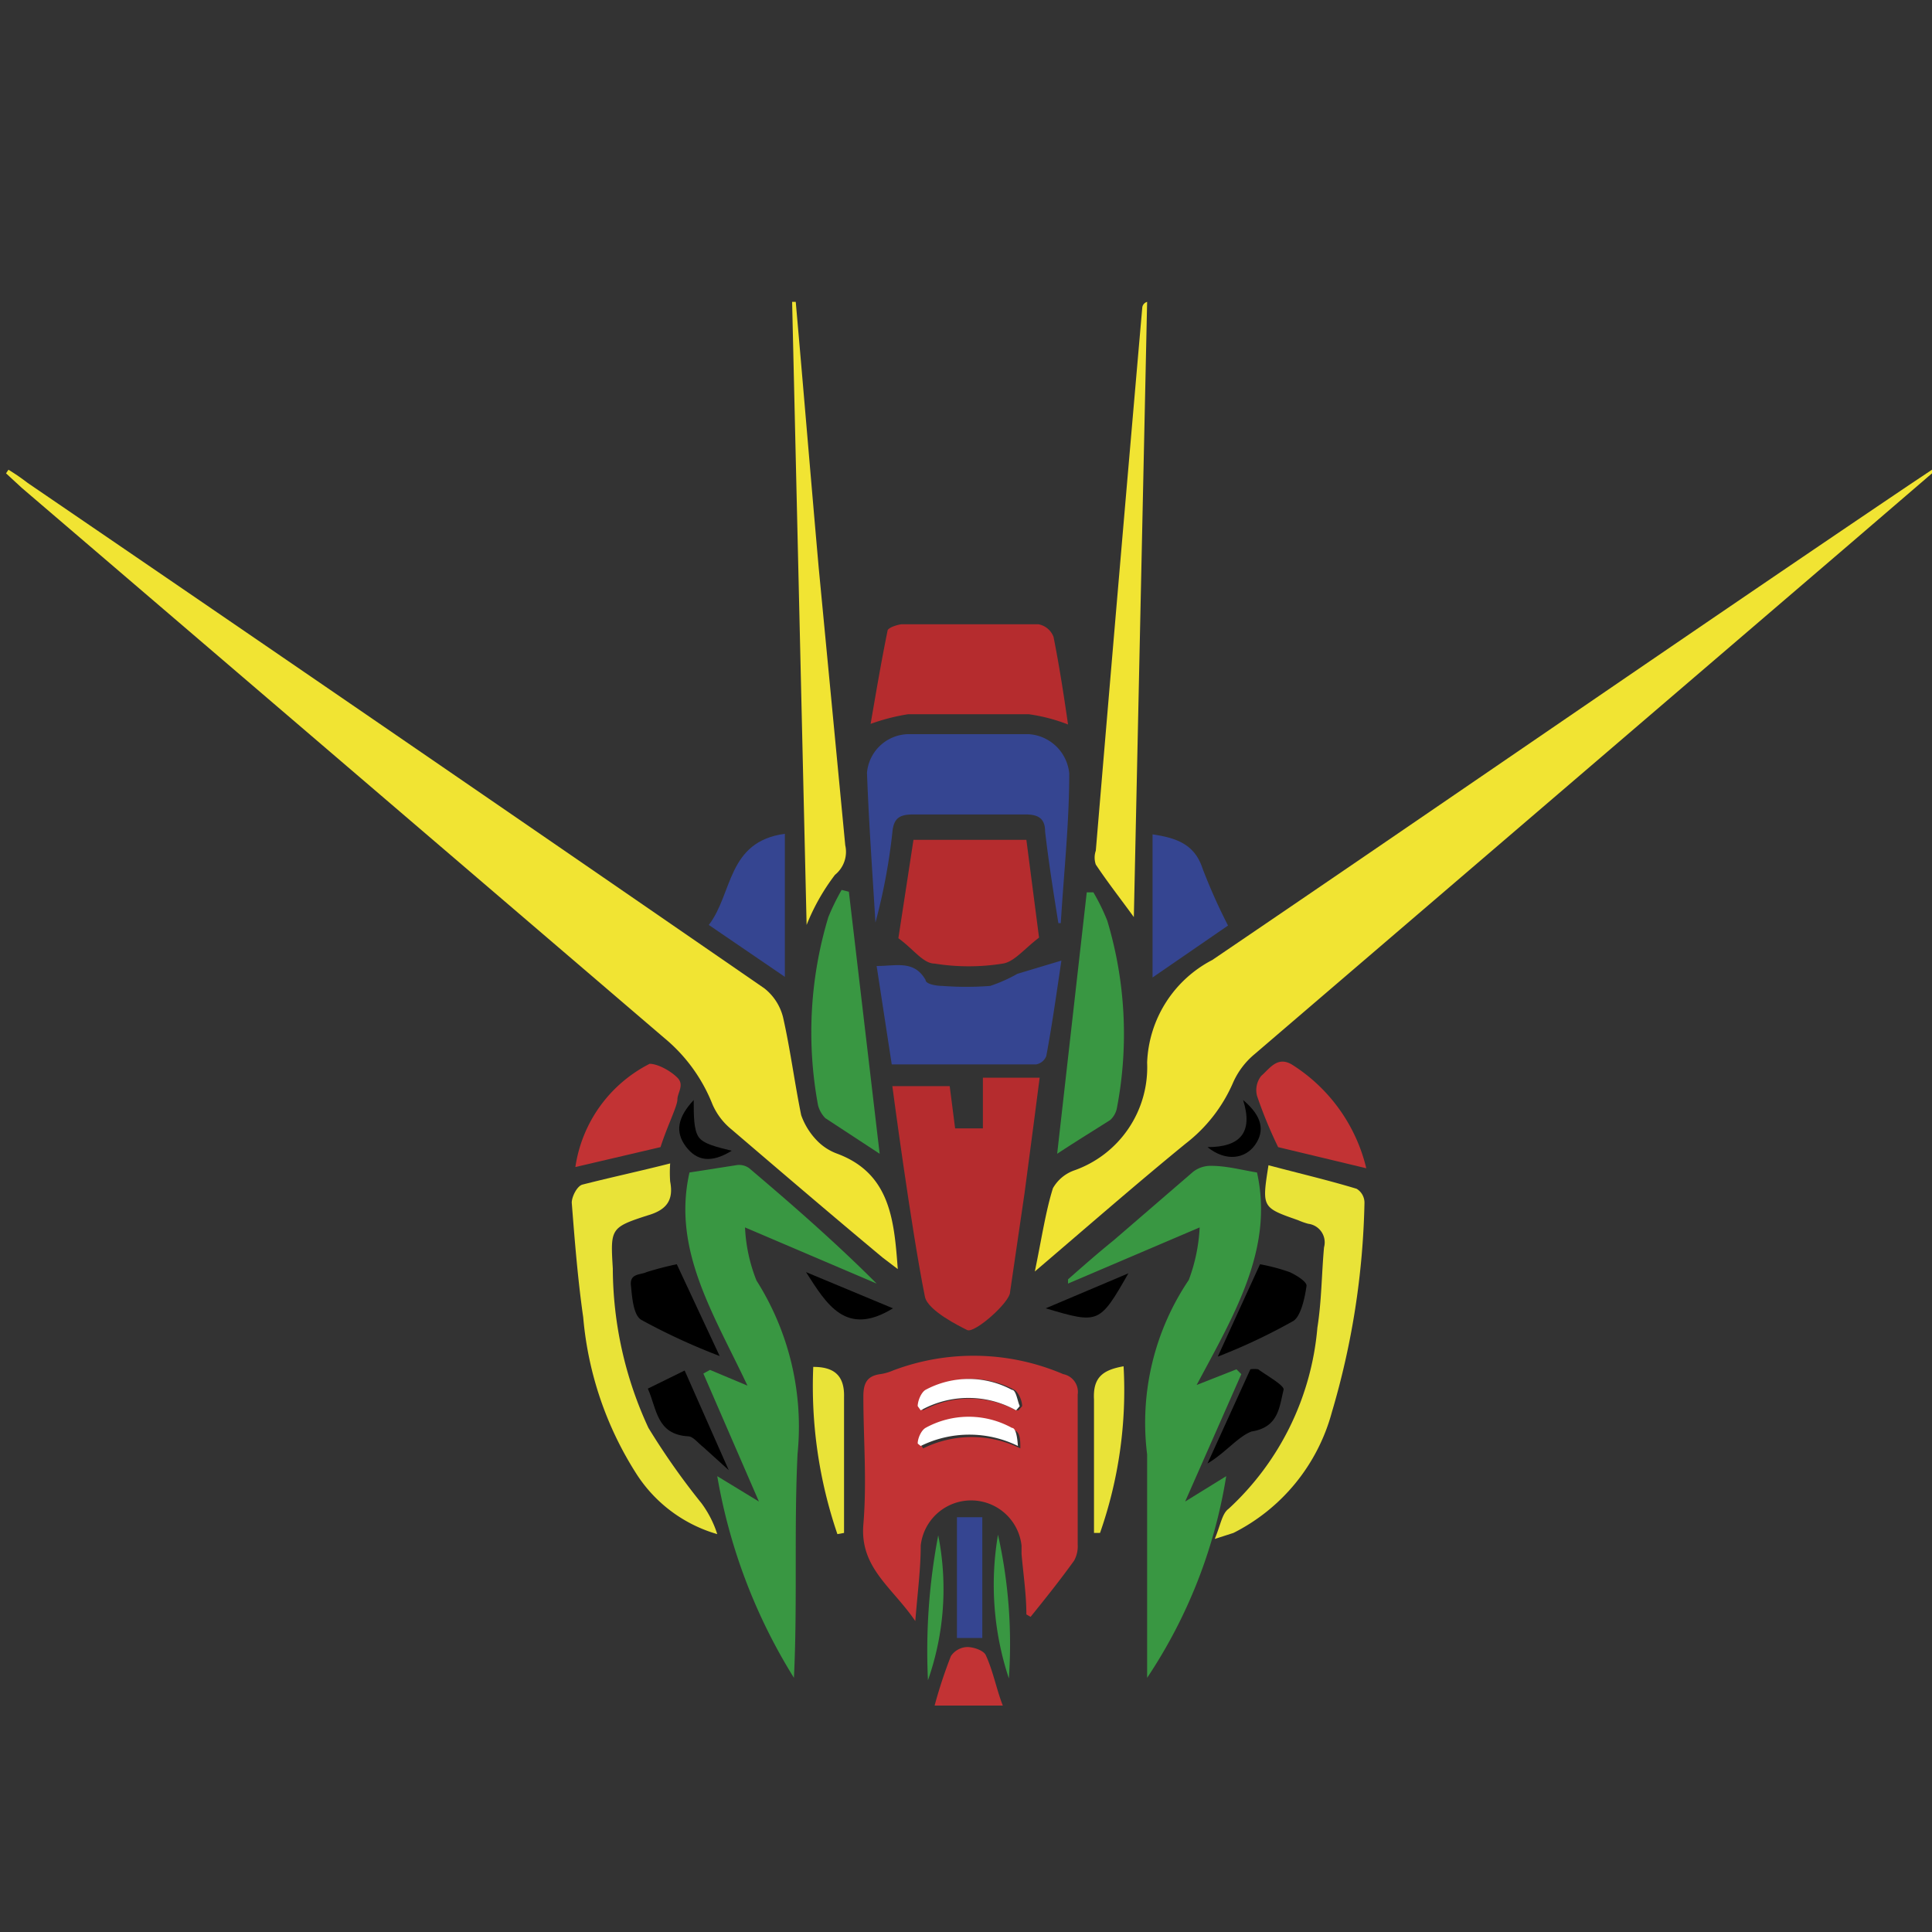 <svg id="Camada_1" data-name="Camada 1" xmlns="http://www.w3.org/2000/svg" viewBox="0 0 32 32"><rect x="0" y="0" width="32" height="32" fill="#333333" stroke="none"/><defs><style>.cls-1{fill:#f1e433;}.cls-2{fill:#c23334;}.cls-3{fill:#399742;}.cls-4{fill:#b52c2e;}.cls-5{fill:#354591;}.cls-6{fill:#e9e338;}.cls-7{fill:#fff;}</style></defs><title>Prancheta 2.2</title><path class="cls-1" d="M.14,7.78A3.53,3.53,0,0,1,.46,8q6.11,4.17,12.2,8.37a.88.88,0,0,1,.31.48c.12.53.19,1.08.3,1.62a1.16,1.16,0,0,0,.27.43.89.89,0,0,0,.33.21c.88.33.94,1.11,1,1.91l-.25-.19c-.84-.7-1.67-1.41-2.5-2.12a1.1,1.1,0,0,1-.32-.42A2.72,2.72,0,0,0,11,17.19L.36,8.08.1,7.84Z"/><path class="cls-1" d="M32,7.84,30.65,9l-9.87,8.46a1.29,1.29,0,0,0-.36.48,2.55,2.55,0,0,1-.78,1c-.82.67-1.61,1.36-2.5,2.12.11-.53.18-1,.3-1.38a.66.66,0,0,1,.34-.29A1.81,1.81,0,0,0,19,17.6a2,2,0,0,1,1.08-1.7C23.94,13.28,27.8,10.61,31.67,8L32,7.78Z"/><path class="cls-2" d="M17,26.74c0-.33-.05-.66-.08-1V25.6a.84.84,0,0,0-1.67,0c0,.38-.05.76-.09,1.25-.38-.56-.92-.88-.86-1.6s0-1.42,0-2.12c0-.22.06-.34.28-.37a.83.83,0,0,0,.21-.06,3.77,3.77,0,0,1,2.82.06.3.3,0,0,1,.24.34c0,.82,0,1.65,0,2.48a.49.49,0,0,1-.06.27c-.23.32-.47.62-.72.93Zm-.13-3.38.06-.07c0-.09-.06-.23-.13-.27a1.51,1.51,0,0,0-1.43,0c-.07,0-.09.18-.13.27l.05.07A1.62,1.62,0,0,1,16.83,23.36Zm-1.63.55.05.08a1.82,1.82,0,0,1,1.61,0c0-.13,0-.27-.1-.3a1.48,1.48,0,0,0-1.43,0C15.26,23.69,15.24,23.82,15.2,23.91Z"/><path class="cls-3" d="M19,27.79V25.64c0-.52,0-1,0-1.55a4.23,4.23,0,0,1,.69-2.89,2.86,2.86,0,0,0,.18-.87l-2.18.93,0-.07c.25-.22.5-.44.76-.65l1.31-1.13a.47.47,0,0,1,.3-.1c.26,0,.51.07.76.11.28,1.26-.37,2.34-1,3.52l.66-.26.08.08-.93,2.11.68-.42A8.4,8.4,0,0,1,19,27.79Z"/><path class="cls-3" d="M11.42,19.42l.77-.12a.28.28,0,0,1,.22.05c.72.61,1.43,1.23,2.11,1.91l-2.18-.93a2.69,2.69,0,0,0,.19.88,4.52,4.52,0,0,1,.68,2.87c-.06,1.23,0,2.46-.06,3.71a9.28,9.28,0,0,1-1.27-3.34l.69.42-.92-2.12.11-.06.62.26C11.82,21.76,11.13,20.7,11.42,19.42Z"/><path class="cls-4" d="M15.82,18.69h.46l0-.84h.94s-.17,1.32-.25,1.91l-.24,1.64c0,.17-.59.69-.71.63s-.65-.32-.7-.55c-.23-1.14-.54-3.49-.54-3.49h.95Z"/><path class="cls-5" d="M17.53,15.29c-.08-.5-.16-1-.22-1.52,0-.21-.11-.28-.32-.28H15.12c-.23,0-.32.07-.34.3a9.76,9.76,0,0,1-.28,1.49c-.05-.83-.11-1.66-.14-2.48a.7.7,0,0,1,.68-.64h2a.72.72,0,0,1,.67.65c0,.83-.09,1.65-.14,2.48Z"/><path class="cls-4" d="M17.69,12a2.85,2.85,0,0,0-.65-.17c-.67,0-1.35,0-2,0a3.34,3.34,0,0,0-.62.16c.08-.46.17-1,.28-1.54,0-.05.15-.1.23-.11.76,0,1.51,0,2.27,0a.33.33,0,0,1,.25.21C17.54,11,17.62,11.51,17.69,12Z"/><path class="cls-6" d="M20.12,25.49c.1-.24.12-.42.23-.5a4.61,4.61,0,0,0,1.47-3c.07-.44.07-.89.11-1.33a.31.31,0,0,0-.26-.39,1.15,1.15,0,0,1-.17-.06c-.6-.21-.6-.21-.49-.91.49.13,1,.25,1.46.39a.27.27,0,0,1,.13.23,13.09,13.09,0,0,1-.54,3.47,3.16,3.16,0,0,1-1.63,2Z"/><path class="cls-6" d="M11.1,19.27a2.11,2.11,0,0,0,0,.3c.06.31-.06.47-.37.56-.62.2-.62.22-.58.88a6.32,6.32,0,0,0,.59,2.64,11.76,11.76,0,0,0,.88,1.25,1.75,1.75,0,0,1,.26.51,2.37,2.37,0,0,1-1.34-1,5.72,5.72,0,0,1-.88-2.59c-.09-.63-.14-1.26-.19-1.9,0-.1.09-.28.18-.3C10.12,19.5,10.59,19.4,11.1,19.27Z"/><path class="cls-4" d="M17.21,15.53c-.25.19-.41.4-.6.43a3.57,3.57,0,0,1-1.13,0c-.19,0-.35-.24-.6-.42l.25-1.63H17Z"/><path class="cls-5" d="M14.52,16c.33,0,.62-.1.81.23,0,.07.18.1.28.1a5.21,5.21,0,0,0,.79,0,2.49,2.49,0,0,0,.45-.2l.73-.22c-.09.61-.16,1.1-.25,1.58a.22.22,0,0,1-.17.14c-.78,0-1.57,0-2.39,0Z"/><path class="cls-1" d="M18.78,15.19c-.21-.29-.43-.57-.63-.87a.35.35,0,0,1,0-.23q.38-4.53.77-9A.11.11,0,0,1,19,5Z"/><path class="cls-1" d="M13.18,5c.13,1.47.25,2.93.38,4.4L14,14a.49.49,0,0,1-.17.49,3.5,3.5,0,0,0-.47.83L13.12,5Z"/><path class="cls-3" d="M14.06,14.77l.51,4.34-.9-.59a.48.48,0,0,1-.12-.21,6.6,6.6,0,0,1,.17-3.12,3.74,3.74,0,0,1,.22-.45Z"/><path class="cls-3" d="M17.51,19.11,18,14.78l.11,0a3.39,3.39,0,0,1,.23.47,6.51,6.51,0,0,1,.16,3.1.36.36,0,0,1-.11.2C18.14,18.71,17.86,18.88,17.51,19.11Z"/><path class="cls-5" d="M13,16.18l-1.26-.86c.4-.52.3-1.38,1.26-1.51Z"/><path class="cls-5" d="M20.34,15.33l-1.25.86V13.82c.41.06.7.17.83.57A9.42,9.42,0,0,0,20.34,15.33Z"/><path class="cls-2" d="M10.94,19l-1.41.33a2.29,2.29,0,0,1,1.23-1.71c.13,0,.34.11.46.23s0,.25,0,.36S11.06,18.63,10.94,19Z"/><path class="cls-2" d="M21.17,19a7.36,7.36,0,0,1-.35-.85.38.38,0,0,1,.07-.33c.14-.12.27-.34.52-.18a2.8,2.8,0,0,1,1.22,1.71Z"/><path d="M20.87,20.94a3.17,3.17,0,0,1,.49.13c.11.05.29.16.28.23s-.07.49-.22.58a9.65,9.65,0,0,1-1.25.59Z"/><path d="M11.21,20.94l.71,1.52a10.41,10.41,0,0,1-1.3-.6c-.13-.08-.15-.37-.17-.57s.15-.17.26-.22A5.16,5.16,0,0,1,11.21,20.94Z"/><path class="cls-6" d="M13.87,25.41a7.57,7.57,0,0,1-.4-2.77c.32,0,.52.12.51.5,0,.75,0,1.5,0,2.25Z"/><path class="cls-6" d="M18.61,22.63a7.14,7.14,0,0,1-.39,2.76h-.1c0-.73,0-1.47,0-2.21C18.1,22.81,18.27,22.69,18.61,22.63Z"/><path class="cls-5" d="M16.27,27.13h-.42v-2h.42Z"/><path d="M10.73,23l.61-.3.73,1.65-.42-.38c-.08-.06-.17-.18-.25-.18C10.87,23.76,10.88,23.33,10.73,23Z"/><path d="M20,24.24l.71-1.56a.4.4,0,0,1,.13,0c.15.11.44.27.42.34-.07.28-.08.62-.53.69C20.51,23.79,20.29,24.07,20,24.24Z"/><path class="cls-2" d="M16.61,28.25H15.48a7.89,7.89,0,0,1,.27-.82.34.34,0,0,1,.27-.15c.11,0,.28.06.31.14C16.45,27.68,16.51,28,16.61,28.25Z"/><path class="cls-3" d="M15.54,25.43a4.56,4.56,0,0,1-.17,2.4A10.18,10.18,0,0,1,15.54,25.43Z"/><path class="cls-3" d="M16.71,27.8a4.93,4.93,0,0,1-.18-2.38A8.27,8.27,0,0,1,16.71,27.8Z"/><path d="M14.79,21.67c-.78.48-1.1-.07-1.44-.6Z"/><path d="M18.69,21.09c-.48.84-.49.84-1.37.58Z"/><path d="M12.12,19.06c-.34.21-.58.17-.76-.07s-.14-.48.13-.77c0,.26,0,.49.08.61S11.88,19,12.12,19.06Z"/><path d="M20,19c.54,0,.76-.24.59-.78.32.27.36.51.2.74S20.31,19.25,20,19Z"/><path class="cls-7" d="M16.83,23.36a1.62,1.62,0,0,0-1.58,0l-.05-.07c0-.09.06-.23.13-.27a1.51,1.51,0,0,1,1.43,0c.07,0,.09.18.13.27Z"/><path class="cls-7" d="M15.2,23.91c0-.09.06-.22.13-.26a1.48,1.48,0,0,1,1.43,0c.07,0,.09.17.1.3a1.82,1.82,0,0,0-1.61,0Z"/></svg>